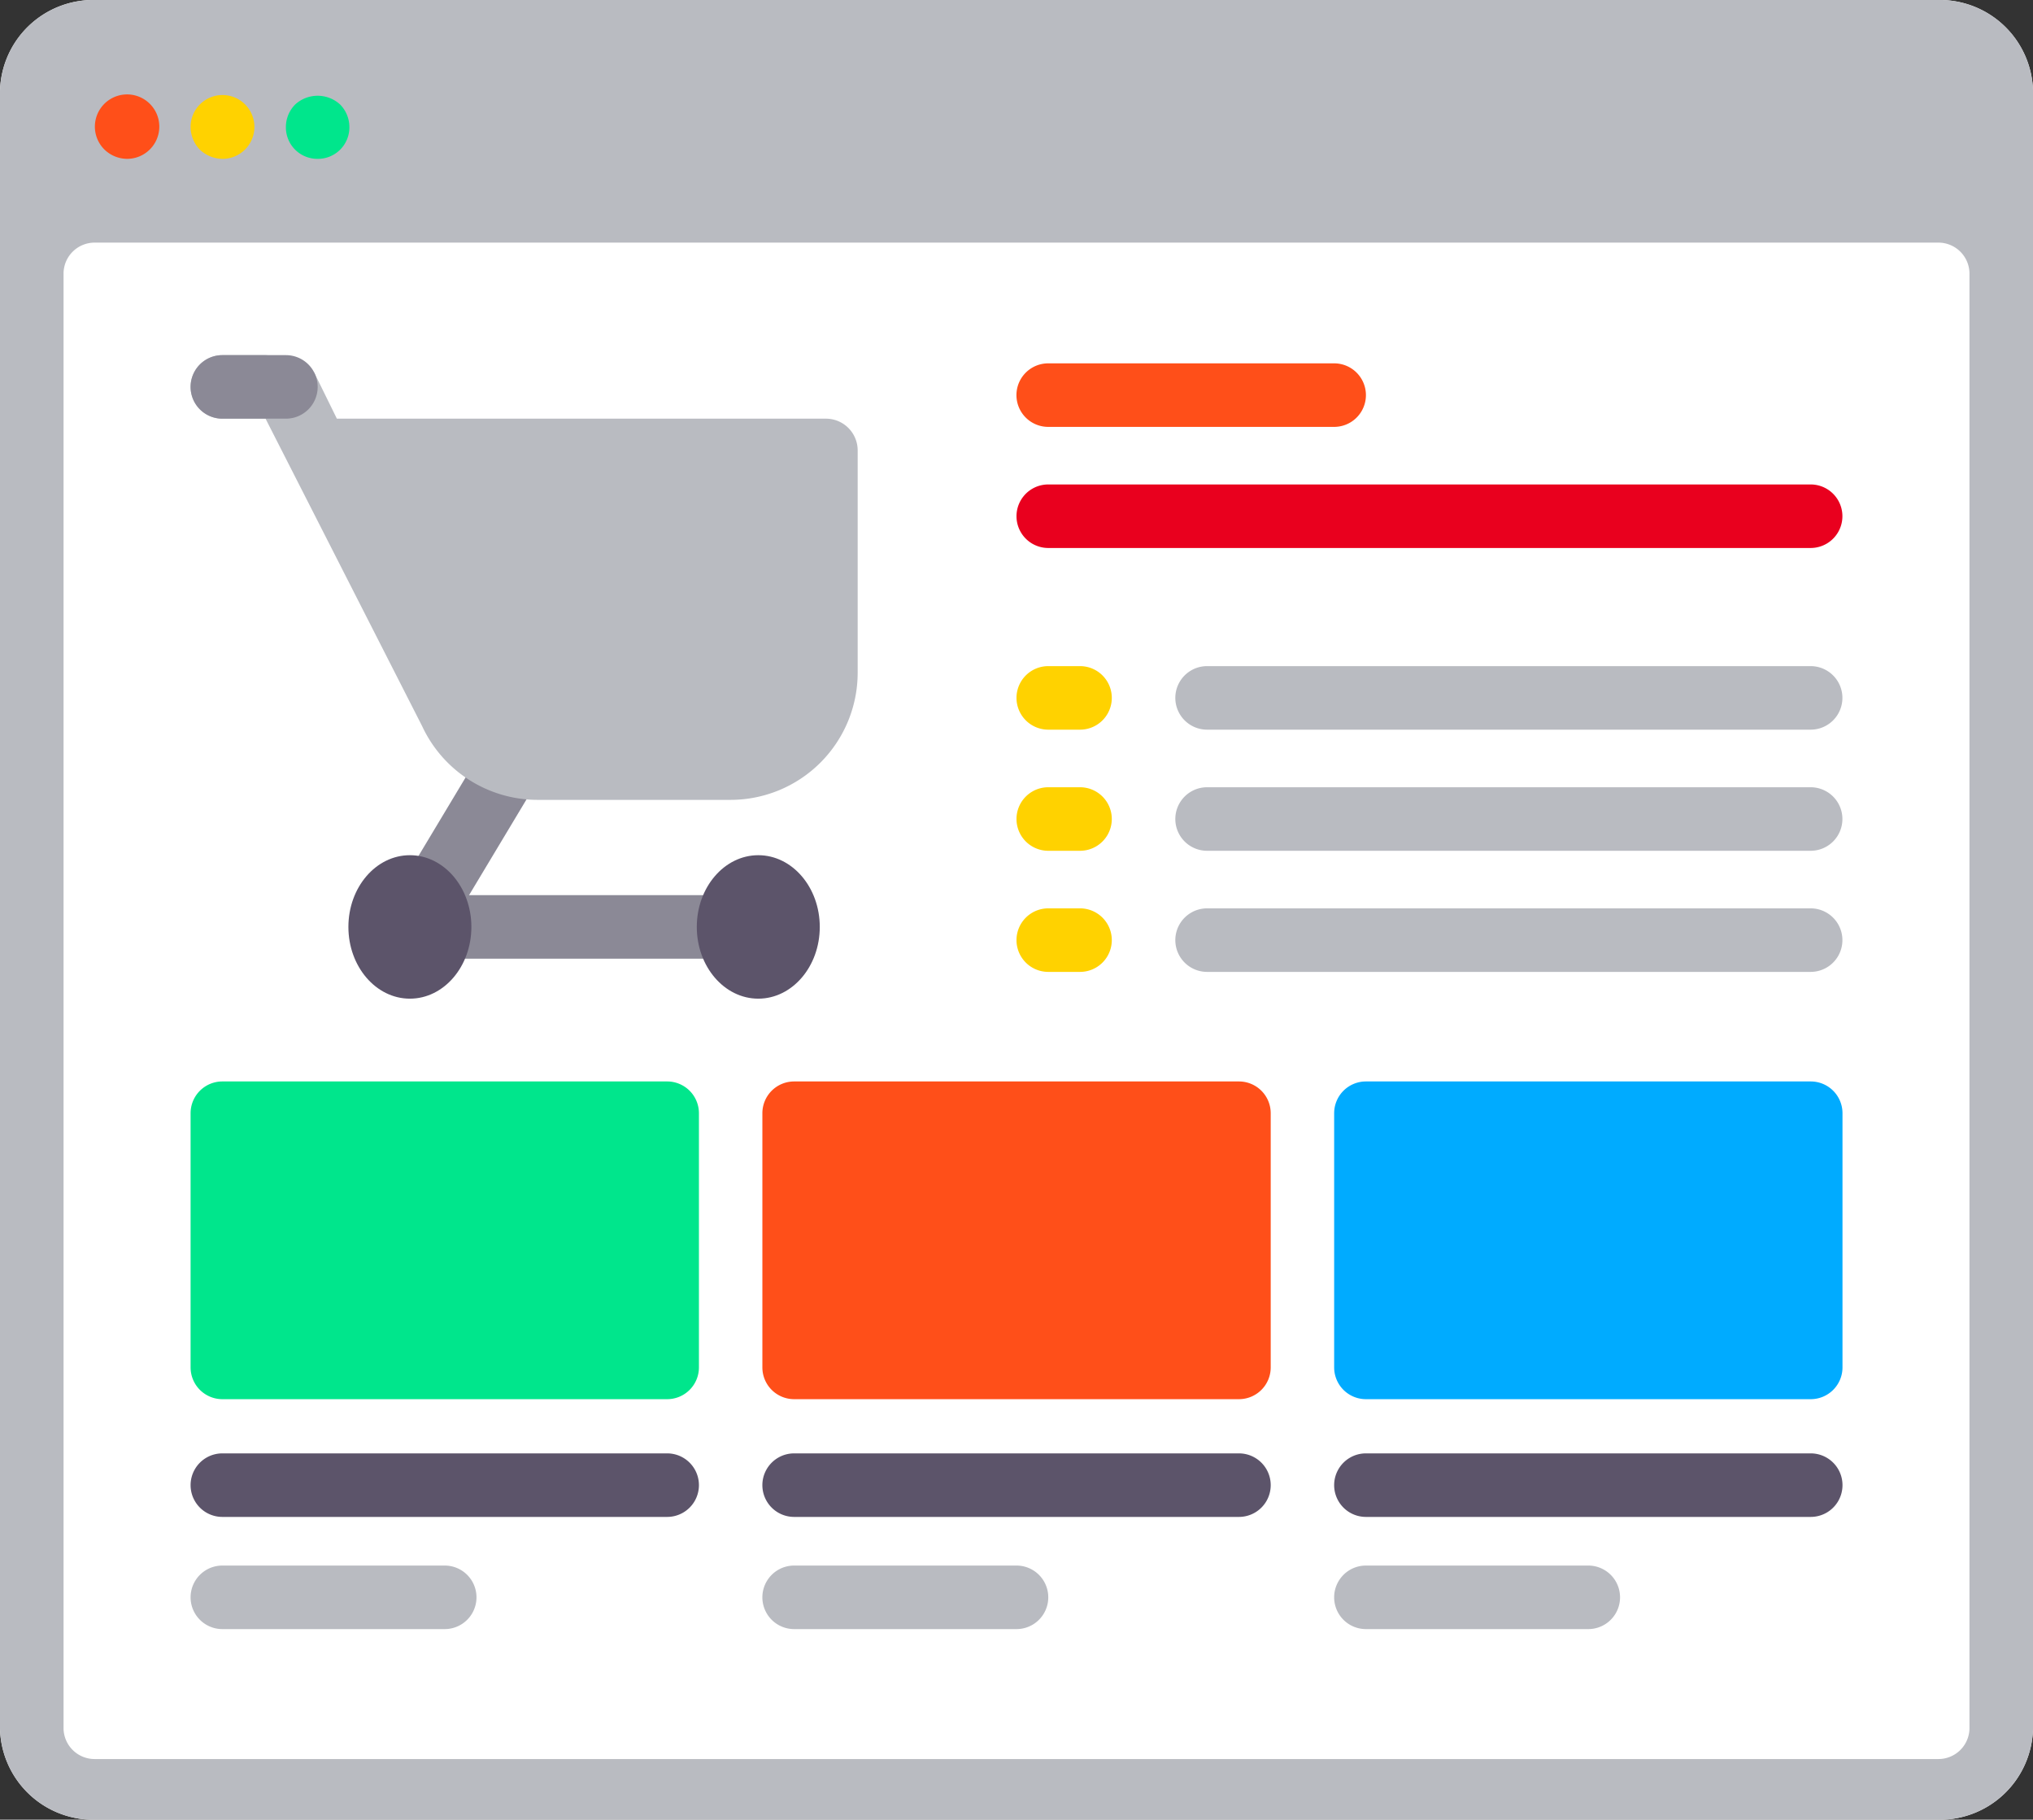 <svg xmlns="http://www.w3.org/2000/svg" width="117.312" height="105" viewBox="0 0 117.312 105">
  <rect x="0" y="0" width="117.312" height="105" fill="#333333" stroke="none"/>
  <g id="website-svgrepo-com_1_" data-name="website-svgrepo-com (1)" transform="translate(0 -16)">
    <g id="Group_550" data-name="Group 550" transform="translate(0 16)">
      <path id="Path_284" data-name="Path 284" d="M111.813,16H5.5A5.385,5.385,0,0,0,0,21.25v94.5A5.385,5.385,0,0,0,5.5,121H111.813a5.385,5.385,0,0,0,5.5-5.25V21.25A5.385,5.385,0,0,0,111.813,16Z" transform="translate(0 -16)" fill="#fff"/>
    </g>
    <g id="Group_551" data-name="Group 551" transform="translate(0 16)">
      <path id="Path_285" data-name="Path 285" d="M111.813,16H5.5A5.385,5.385,0,0,0,0,21.25v94.5A5.385,5.385,0,0,0,5.5,121H111.813a5.385,5.385,0,0,0,5.5-5.25V21.25A5.385,5.385,0,0,0,111.813,16Zm1.833,99.75a1.793,1.793,0,0,1-1.833,1.75H5.5a1.793,1.793,0,0,1-1.833-1.75v-84A1.793,1.793,0,0,1,5.5,30H111.813a1.793,1.793,0,0,1,1.833,1.75Z" transform="translate(0 -16)" fill="#b9bbc1"/>
    </g>
    <g id="Group_553" data-name="Group 553" transform="translate(5.499 21.522)">
      <g id="Group_552" data-name="Group 552" transform="translate(0 0)">
        <path id="Path_286" data-name="Path 286" d="M25.833,43.743a1.893,1.893,0,0,1-1.3-.532,1.859,1.859,0,1,1,1.3.532Z" transform="translate(-24 -40.099)" fill="#ff4f19"/>
      </g>
    </g>
    <g id="Group_555" data-name="Group 555" transform="translate(10.998 21.522)">
      <g id="Group_554" data-name="Group 554" transform="translate(0 0)">
        <path id="Path_287" data-name="Path 287" d="M49.833,43.743a1.93,1.93,0,0,1-1.3-.532A1.891,1.891,0,0,1,48,41.91a1.841,1.841,0,1,1,1.833,1.833Z" transform="translate(-48 -40.099)" fill="#ffd200"/>
      </g>
    </g>
    <g id="Group_557" data-name="Group 557" transform="translate(16.497 21.522)">
      <g id="Group_556" data-name="Group 556" transform="translate(0 0)">
        <path id="Path_288" data-name="Path 288" d="M73.833,43.743A1.815,1.815,0,0,1,72,41.91a1.852,1.852,0,0,1,.532-1.3,1.918,1.918,0,0,1,2.6,0,1.859,1.859,0,0,1,.532,1.3,1.815,1.815,0,0,1-1.833,1.833Z" transform="translate(-72 -40.099)" fill="#00e68c"/>
      </g>
    </g>
    <g id="Group_559" data-name="Group 559" transform="translate(10.998 99.863)">
      <g id="Group_558" data-name="Group 558">
        <path id="Path_289" data-name="Path 289" d="M75.5,403.666H49.833a1.833,1.833,0,0,1,0-3.666H75.5a1.833,1.833,0,1,1,0,3.666Z" transform="translate(-48 -400)" fill="#5c546a"/>
      </g>
    </g>
    <g id="Group_561" data-name="Group 561" transform="translate(43.992 99.863)">
      <g id="Group_560" data-name="Group 560">
        <path id="Path_290" data-name="Path 290" d="M219.5,403.666H193.833a1.833,1.833,0,1,1,0-3.666H219.5a1.833,1.833,0,1,1,0,3.666Z" transform="translate(-192 -400)" fill="#5c546a"/>
      </g>
    </g>
    <g id="Group_563" data-name="Group 563" transform="translate(76.986 99.863)">
      <g id="Group_562" data-name="Group 562">
        <path id="Path_291" data-name="Path 291" d="M363.5,403.666H337.833a1.833,1.833,0,0,1,0-3.666H363.5a1.833,1.833,0,0,1,0,3.666Z" transform="translate(-336 -400)" fill="#5c546a"/>
      </g>
    </g>
    <g id="Group_565" data-name="Group 565" transform="translate(76.986 106.336)">
      <g id="Group_564" data-name="Group 564">
        <path id="Path_292" data-name="Path 292" d="M350.664,435.666H337.833a1.833,1.833,0,1,1,0-3.666h12.831a1.833,1.833,0,1,1,0,3.666Z" transform="translate(-336 -432)" fill="#b9bbc1"/>
      </g>
    </g>
    <g id="Group_567" data-name="Group 567" transform="translate(43.992 106.336)">
      <g id="Group_566" data-name="Group 566">
        <path id="Path_293" data-name="Path 293" d="M206.664,435.666H193.833a1.833,1.833,0,1,1,0-3.666h12.831a1.833,1.833,0,1,1,0,3.666Z" transform="translate(-192 -432)" fill="#b9bbc1"/>
      </g>
    </g>
    <g id="Group_569" data-name="Group 569" transform="translate(10.998 106.336)">
      <g id="Group_568" data-name="Group 568">
        <path id="Path_294" data-name="Path 294" d="M62.664,435.666H49.833a1.833,1.833,0,1,1,0-3.666H62.664a1.833,1.833,0,1,1,0,3.666Z" transform="translate(-48 -432)" fill="#b9bbc1"/>
      </g>
    </g>
    <g id="Group_571" data-name="Group 571" transform="translate(58.656 36.966)">
      <g id="Group_570" data-name="Group 570" transform="translate(0 0)">
        <path id="Path_295" data-name="Path 295" d="M274.33,115.666h-16.5a1.833,1.833,0,0,1,0-3.666h16.5a1.833,1.833,0,0,1,0,3.666Z" transform="translate(-256 -112)" fill="#ff4f19"/>
      </g>
    </g>
    <g id="Group_573" data-name="Group 573" transform="translate(58.656 43.954)">
      <g id="Group_572" data-name="Group 572" transform="translate(0 0)">
        <path id="Path_296" data-name="Path 296" d="M301.825,147.666H257.833a1.833,1.833,0,0,1,0-3.666h43.992a1.833,1.833,0,0,1,0,3.666Z" transform="translate(-256 -144)" fill="#e9001e"/>
      </g>
    </g>
    <g id="Group_575" data-name="Group 575" transform="translate(67.821 54.437)">
      <g id="Group_574" data-name="Group 574">
        <path id="Path_297" data-name="Path 297" d="M332.66,195.666H297.833a1.833,1.833,0,0,1,0-3.666H332.66a1.833,1.833,0,0,1,0,3.666Z" transform="translate(-296 -192)" fill="#b9bbc1"/>
      </g>
    </g>
    <g id="Group_577" data-name="Group 577" transform="translate(67.821 61.426)">
      <g id="Group_576" data-name="Group 576">
        <path id="Path_298" data-name="Path 298" d="M332.66,227.666H297.833a1.833,1.833,0,0,1,0-3.666H332.66a1.833,1.833,0,0,1,0,3.666Z" transform="translate(-296 -224)" fill="#b9bbc1"/>
      </g>
    </g>
    <g id="Group_579" data-name="Group 579" transform="translate(67.821 68.414)">
      <g id="Group_578" data-name="Group 578">
        <path id="Path_299" data-name="Path 299" d="M332.66,259.666H297.833a1.833,1.833,0,0,1,0-3.666H332.66a1.833,1.833,0,1,1,0,3.666Z" transform="translate(-296 -256)" fill="#b9bbc1"/>
      </g>
    </g>
    <g id="Group_581" data-name="Group 581" transform="translate(58.656 54.437)">
      <g id="Group_580" data-name="Group 580">
        <path id="Path_300" data-name="Path 300" d="M259.666,195.666h-1.833a1.833,1.833,0,0,1,0-3.666h1.833a1.833,1.833,0,0,1,0,3.666Z" transform="translate(-256 -192)" fill="#ffd200"/>
      </g>
    </g>
    <g id="Group_583" data-name="Group 583" transform="translate(58.656 61.426)">
      <g id="Group_582" data-name="Group 582">
        <path id="Path_301" data-name="Path 301" d="M259.666,227.666h-1.833a1.833,1.833,0,0,1,0-3.666h1.833a1.833,1.833,0,0,1,0,3.666Z" transform="translate(-256 -224)" fill="#ffd200"/>
      </g>
    </g>
    <g id="Group_585" data-name="Group 585" transform="translate(58.656 68.414)">
      <g id="Group_584" data-name="Group 584">
        <path id="Path_302" data-name="Path 302" d="M259.666,259.666h-1.833a1.833,1.833,0,0,1,0-3.666h1.833a1.833,1.833,0,1,1,0,3.666Z" transform="translate(-256 -256)" fill="#ffd200"/>
      </g>
    </g>
    <g id="Group_595" data-name="Group 595" transform="translate(10.998 36.492)">
      <g id="Group_587" data-name="Group 587" transform="translate(12.831 31.161)">
        <g id="Group_586" data-name="Group 586">
          <path id="Path_303" data-name="Path 303" d="M122.33,251.666h-16.5a1.833,1.833,0,1,1,0-3.666h16.5a1.833,1.833,0,1,1,0,3.666Z" transform="translate(-104 -248)" fill="#8b8996"/>
        </g>
      </g>
      <g id="Group_589" data-name="Group 589" transform="translate(10.998 21.995)">
        <g id="Group_588" data-name="Group 588">
          <path id="Path_304" data-name="Path 304" d="M97.83,220.828a1.833,1.833,0,0,1-1.57-2.777l5.5-9.165a1.833,1.833,0,1,1,3.143,1.887l-5.5,9.165A1.832,1.832,0,0,1,97.83,220.828Z" transform="translate(-95.999 -207.996)" fill="#8b8996"/>
        </g>
      </g>
      <g id="Group_590" data-name="Group 590" transform="translate(29.21 28.855)">
        <ellipse id="Ellipse_87" data-name="Ellipse 87" cx="3.548" cy="4.139" rx="3.548" ry="4.139" transform="translate(0 0)" fill="#5c546a"/>
      </g>
      <g id="Group_591" data-name="Group 591" transform="translate(9.106 28.855)">
        <ellipse id="Ellipse_88" data-name="Ellipse 88" cx="3.548" cy="4.139" rx="3.548" ry="4.139" transform="translate(0 0)" fill="#5c546a"/>
      </g>
      <g id="Group_593" data-name="Group 593" transform="translate(0 0)">
        <g id="Group_592" data-name="Group 592">
          <path id="Path_305" data-name="Path 305" d="M79.161,137.662H68.015a7.353,7.353,0,0,1-6.657-4.26l-9.033-17.736H49.833a1.833,1.833,0,0,1,0-3.666h2.494a5.555,5.555,0,0,1,2.814,1.023l1.3,2.643H84.66a1.832,1.832,0,0,1,1.833,1.833V130.33A7.339,7.339,0,0,1,79.161,137.662Z" transform="translate(-48 -112)" fill="#b9bbc1"/>
        </g>
      </g>
      <g id="Group_594" data-name="Group 594" transform="translate(0 0)">
        <path id="Path_306" data-name="Path 306" d="M53.5,115.666H49.833A1.833,1.833,0,0,1,48,113.833h0A1.833,1.833,0,0,1,49.833,112H53.5a1.833,1.833,0,0,1,1.833,1.833h0A1.833,1.833,0,0,1,53.5,115.666Z" transform="translate(-48 -112)" fill="#8b8996"/>
      </g>
    </g>
    <g id="Group_596" data-name="Group 596" transform="translate(10.998 78.402)">
      <path id="Path_307" data-name="Path 307" d="M75.5,304H49.833A1.833,1.833,0,0,0,48,305.833V320.5a1.833,1.833,0,0,0,1.833,1.833H75.5a1.833,1.833,0,0,0,1.833-1.833V305.833A1.833,1.833,0,0,0,75.5,304Z" transform="translate(-48 -304)" fill="#00e68c"/>
    </g>
    <g id="Group_597" data-name="Group 597" transform="translate(43.992 78.402)">
      <path id="Path_308" data-name="Path 308" d="M219.5,304H193.833A1.833,1.833,0,0,0,192,305.833V320.5a1.833,1.833,0,0,0,1.833,1.833H219.5a1.833,1.833,0,0,0,1.833-1.833V305.833A1.833,1.833,0,0,0,219.5,304Z" transform="translate(-192 -304)" fill="#ff4f19"/>
    </g>
    <g id="Group_598" data-name="Group 598" transform="translate(76.986 78.402)">
      <path id="Path_309" data-name="Path 309" d="M363.5,304H337.833A1.833,1.833,0,0,0,336,305.833V320.5a1.833,1.833,0,0,0,1.833,1.833H363.5a1.833,1.833,0,0,0,1.833-1.833V305.833A1.833,1.833,0,0,0,363.5,304Z" transform="translate(-336 -304)" fill="#00abff"/>
    </g>
  </g>
</svg>
